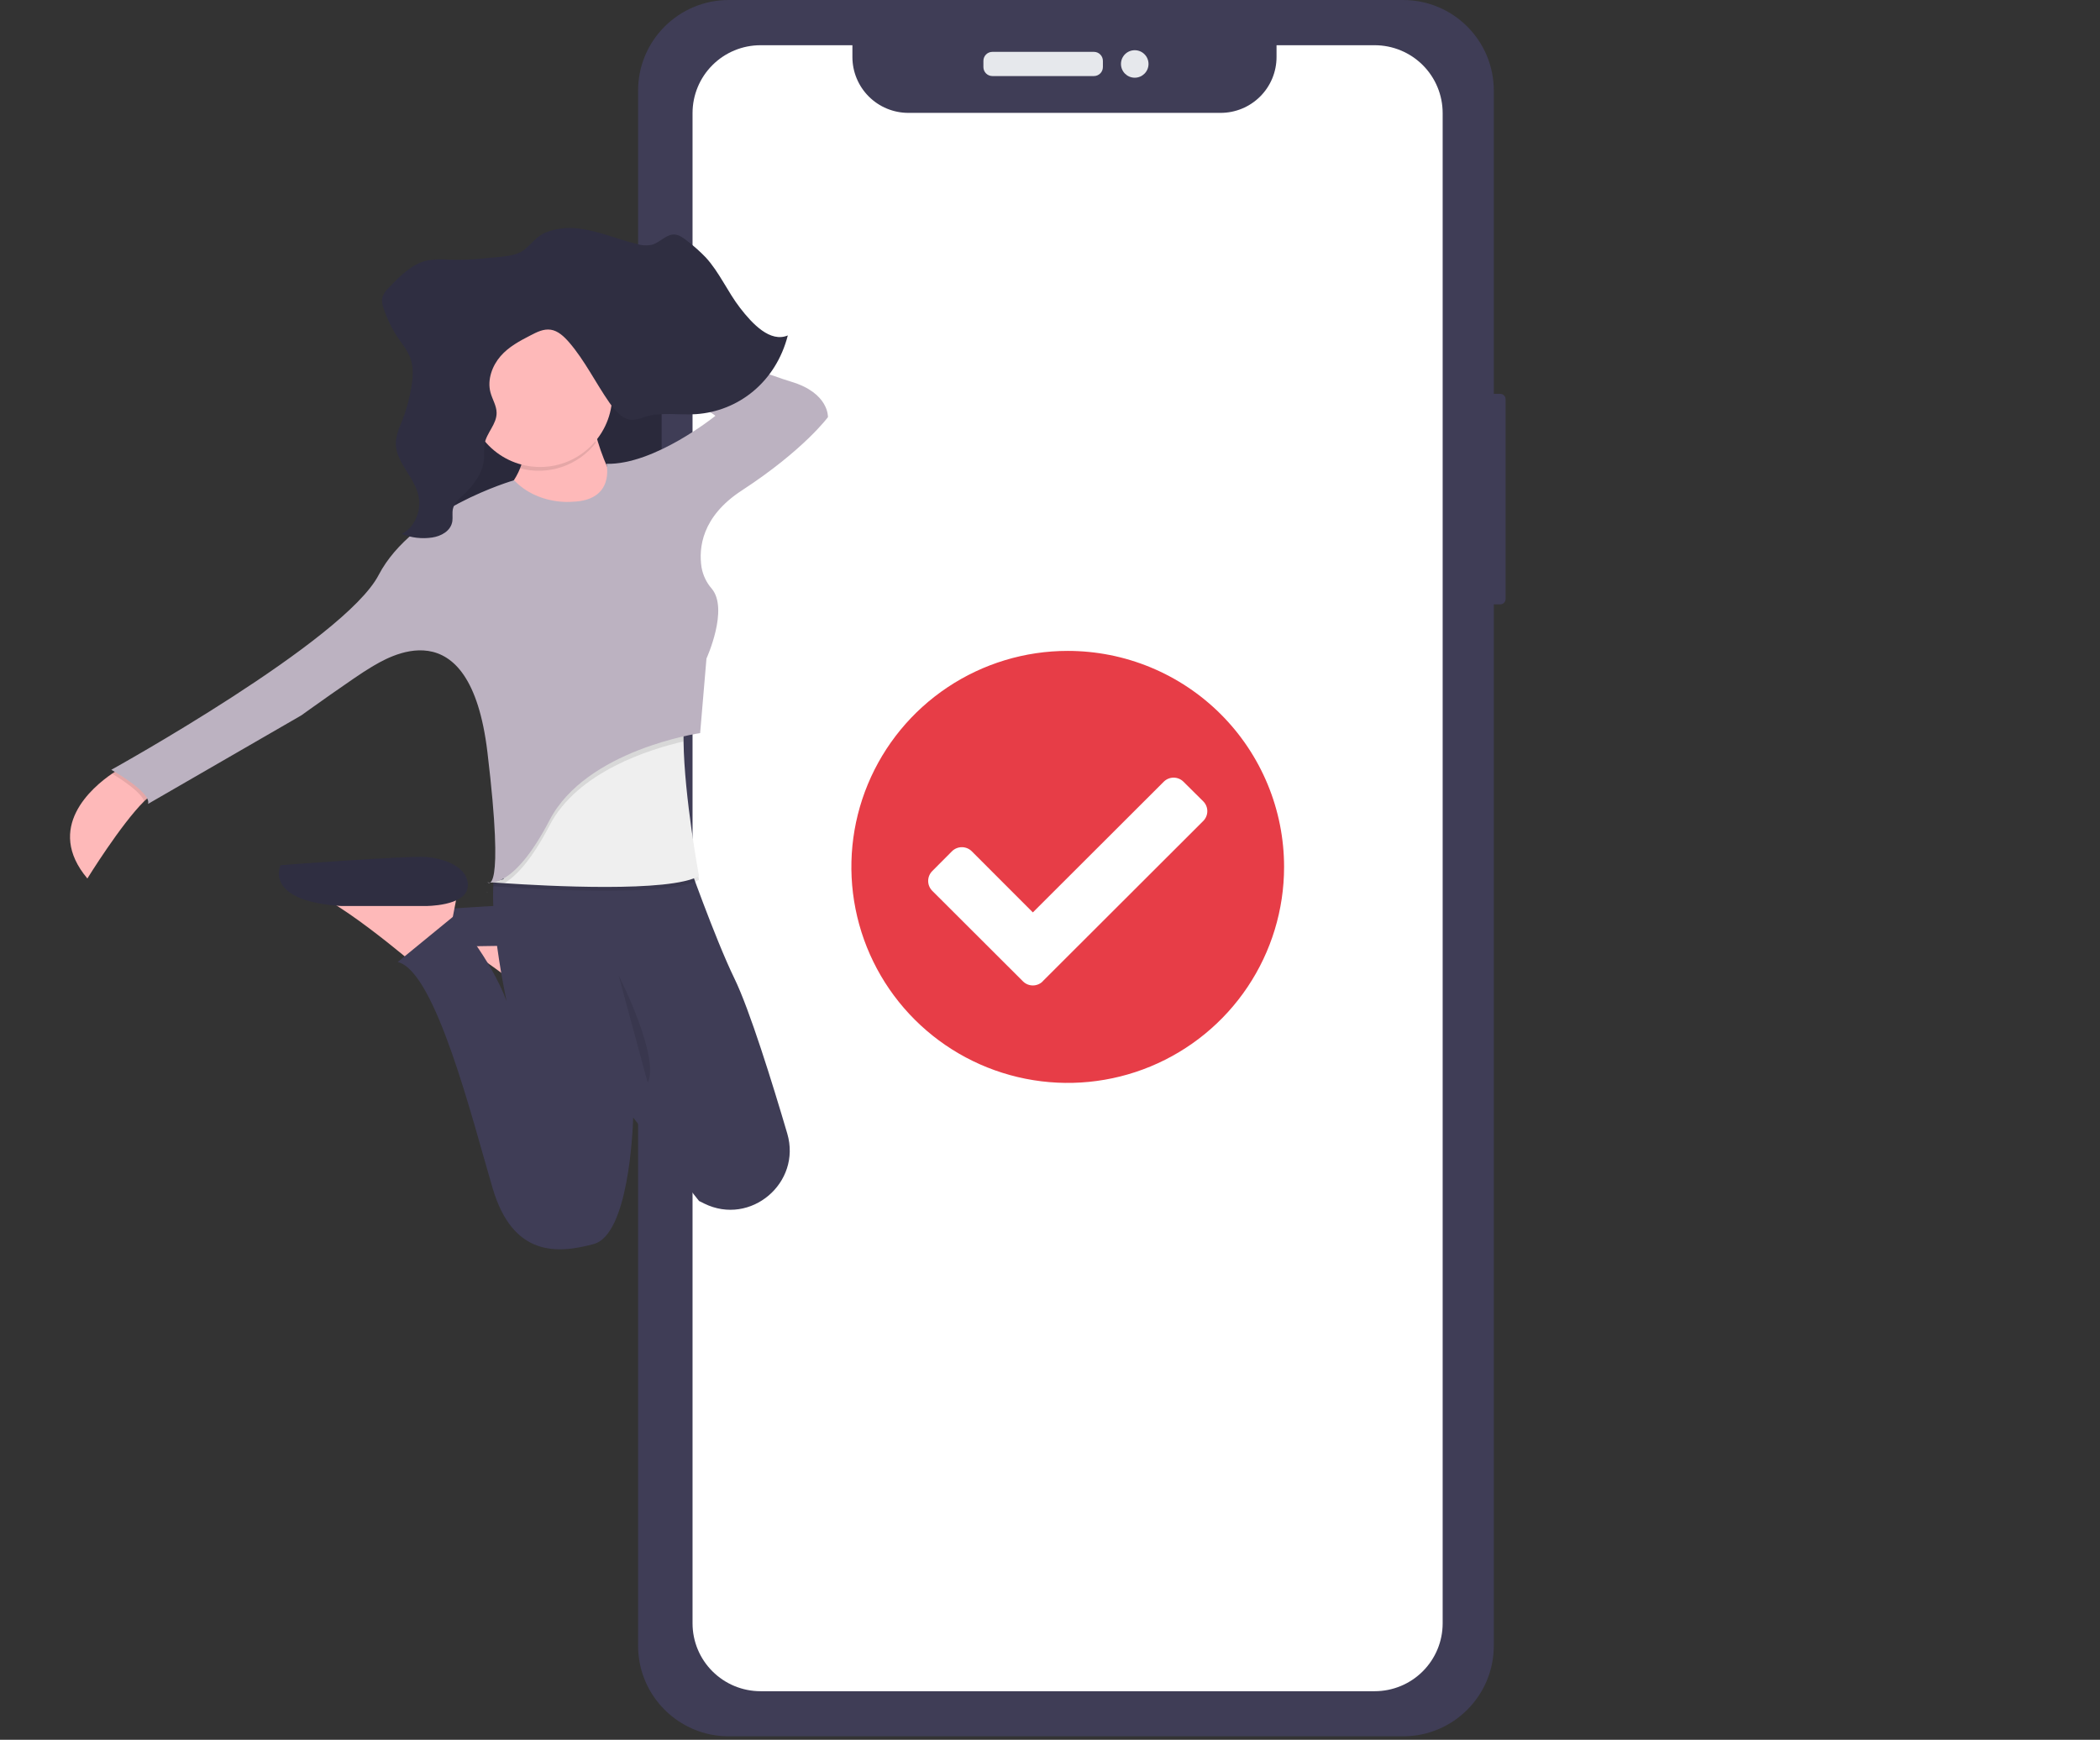<svg width="216" height="179" viewBox="0 0 216 179" fill="none" xmlns="http://www.w3.org/2000/svg">
<rect x="0" y="0" width="216" height="179" fill="#333333" stroke="none"/>
<path d="M154.312 40.524H152.777C152.474 40.524 152.229 40.769 152.229 41.072V61.631C152.229 61.934 152.474 62.179 152.777 62.179H154.312C154.614 62.179 154.86 61.934 154.86 61.631V41.072C154.86 40.769 154.614 40.524 154.312 40.524Z" fill="#3F3D56"/>
<path d="M144.317 0H74.963C69.81 0 65.632 4.172 65.632 9.319V169.323C65.632 174.469 69.81 178.642 74.963 178.642H144.317C149.47 178.642 153.648 174.469 153.648 169.323V9.319C153.648 4.172 149.47 0 144.317 0Z" fill="#3F3D56"/>
<path d="M141.398 4.653H131.301V5.866C131.301 6.621 131.152 7.369 130.863 8.066C130.574 8.764 130.149 9.397 129.615 9.931C129.08 10.465 128.445 10.888 127.747 11.177C127.048 11.465 126.299 11.614 125.543 11.613H93.434C92.678 11.614 91.93 11.465 91.231 11.177C90.532 10.888 89.898 10.465 89.363 9.931C88.828 9.397 88.404 8.764 88.115 8.066C87.825 7.369 87.676 6.621 87.676 5.866V4.653H78.223C76.369 4.653 74.591 5.389 73.281 6.698C71.969 8.007 71.233 9.783 71.233 11.634V167.02C71.233 168.871 71.969 170.647 73.281 171.956C74.591 173.265 76.369 174.001 78.223 174.001H141.398C143.252 174.001 145.03 173.265 146.34 171.956C147.651 170.647 148.388 168.871 148.388 167.02V11.646C148.389 10.728 148.21 9.819 147.859 8.971C147.509 8.122 146.994 7.351 146.345 6.702C145.695 6.052 144.924 5.537 144.075 5.186C143.227 4.834 142.317 4.653 141.398 4.653Z" fill="white"/>
<path d="M112.515 5.335H102.077C101.565 5.335 101.15 5.749 101.15 6.26V6.901C101.15 7.412 101.565 7.826 102.077 7.826H112.515C113.026 7.826 113.441 7.412 113.441 6.901V6.26C113.441 5.749 113.026 5.335 112.515 5.335Z" fill="#E6E8EC"/>
<path d="M116.717 7.995C117.499 7.995 118.133 7.362 118.133 6.581C118.133 5.799 117.499 5.166 116.717 5.166C115.934 5.166 115.3 5.799 115.3 6.581C115.3 7.362 115.934 7.995 116.717 7.995Z" fill="#E6E8EC"/>
<path d="M110.178 108.142C119.373 108.142 126.828 100.697 126.828 91.514C126.828 82.331 119.373 74.886 110.178 74.886C100.982 74.886 93.528 82.331 93.528 91.514C93.528 100.697 100.982 108.142 110.178 108.142Z" fill="white"/>
<path d="M132.077 89.192C132.077 93.588 130.772 97.884 128.326 101.539C125.881 105.193 122.405 108.042 118.339 109.724C114.273 111.406 109.798 111.846 105.482 110.988C101.165 110.13 97.2 108.014 94.088 104.905C90.976 101.797 88.856 97.837 87.998 93.526C87.139 89.215 87.58 84.747 89.264 80.686C90.949 76.625 93.801 73.154 97.461 70.713C101.121 68.271 105.423 66.967 109.824 66.968C112.747 66.968 115.641 67.543 118.34 68.659C121.04 69.776 123.493 71.413 125.56 73.477C127.626 75.541 129.265 77.991 130.383 80.687C131.502 83.384 132.077 86.274 132.077 89.192ZM107.252 100.956L123.759 84.47C123.893 84.337 123.999 84.179 124.071 84.005C124.144 83.831 124.181 83.644 124.181 83.456C124.181 83.267 124.144 83.081 124.071 82.907C123.999 82.733 123.893 82.575 123.759 82.442L121.728 80.428C121.595 80.295 121.437 80.189 121.263 80.117C121.089 80.045 120.903 80.007 120.714 80.007C120.526 80.007 120.339 80.045 120.165 80.117C119.991 80.189 119.833 80.295 119.7 80.428L106.237 93.874L99.95 87.581C99.68 87.313 99.315 87.163 98.935 87.163C98.554 87.163 98.189 87.313 97.919 87.581L95.888 89.621C95.62 89.891 95.469 90.256 95.469 90.636C95.469 91.016 95.62 91.38 95.888 91.65L105.221 100.968C105.355 101.101 105.513 101.207 105.687 101.279C105.861 101.351 106.048 101.388 106.237 101.388C106.426 101.388 106.612 101.351 106.787 101.279C106.961 101.207 107.119 101.101 107.252 100.968L107.252 100.956Z" fill="#E73D47"/>
<path d="M68.388 35.218H68.158C67.855 35.218 67.61 35.463 67.61 35.766V41.079C67.61 41.382 67.855 41.627 68.158 41.627H68.388C68.691 41.627 68.936 41.382 68.936 41.079V35.766C68.936 35.463 68.691 35.218 68.388 35.218Z" fill="#3F3D56"/>
<path d="M68.508 46.953H68.109C67.807 46.953 67.561 47.197 67.561 47.5V57.558C67.561 57.861 67.807 58.106 68.109 58.106H68.508C68.811 58.106 69.056 57.861 69.056 57.558V47.5C69.056 47.197 68.811 46.953 68.508 46.953Z" fill="#3F3D56"/>
<path d="M68.46 62.008H68.133C67.831 62.008 67.585 62.253 67.585 62.556V72.71C67.585 73.012 67.831 73.257 68.133 73.257H68.46C68.763 73.257 69.008 73.012 69.008 72.71V62.556C69.008 62.253 68.763 62.008 68.46 62.008Z" fill="#3F3D56"/>
<path d="M49.955 91.754C49.993 91.791 50.042 91.814 50.095 91.821C50.147 91.828 50.2 91.818 50.246 91.792C50.148 91.793 50.05 91.781 49.955 91.754Z" fill="url(#paint0_linear)"/>
<path d="M60.955 96.051L60.668 97.613L60.446 98.808L60.043 100.994L56.136 103.727C56.136 103.727 55.783 103.425 55.202 102.951C53.601 101.634 50.235 98.952 47.763 97.513C47.127 97.108 46.439 96.792 45.718 96.572L60.955 96.051Z" fill="#FEB9B9"/>
<path d="M58.088 97.214C58.088 97.214 62.645 97.995 62.911 96.051C63.178 94.108 60.566 93.058 58.352 92.927C56.139 92.796 42.852 93.708 42.852 93.708C42.852 93.708 40.509 96.83 48.973 97.352L58.088 97.214Z" fill="#3F3D56"/>
<path d="M68.053 33.088H44.217V61.315H68.053V33.088Z" fill="#2F2E41"/>
<path opacity="0.1" d="M68.053 33.216H44.217V61.443H68.053V33.216Z" fill="black"/>
<path d="M16.281 81.409C15.888 81.507 15.387 81.887 14.829 82.435C12.427 84.81 8.986 90.384 8.986 90.384C4.587 85.151 9.455 81.017 11.53 79.596C12.034 79.252 12.373 79.063 12.373 79.063L16.281 81.409Z" fill="#FEB9B9"/>
<path d="M60.694 41.997C60.694 41.997 61.866 50.191 65.904 52.142C69.941 54.094 60.694 57.74 60.694 57.74L48.06 53.054C48.06 53.054 55.224 50.712 53.791 43.818L60.694 41.997Z" fill="#FEB9B9"/>
<path d="M47.148 91.296L46.862 92.853L46.63 94.052L46.227 96.238L42.319 98.968C42.319 98.968 41.967 98.669 41.385 98.195C39.784 96.878 36.418 94.196 33.943 92.757C33.307 92.352 32.619 92.035 31.898 91.816L47.148 91.296Z" fill="#FEB9B9"/>
<path d="M43.767 93.216C43.767 93.216 47.856 93.245 48.102 91.296C48.348 89.347 45.874 88.302 43.767 88.171C41.66 88.041 28.86 89.013 28.86 89.013C28.86 89.013 27.044 92.694 35.096 93.215L43.767 93.216Z" fill="#2F2E41"/>
<path d="M72.438 123.83C72.259 123.742 72.08 123.652 71.904 123.564L71.424 122.959L65.122 114.978V115.116C65.079 116.449 64.625 127.011 61.086 127.986C57.309 129.026 52.752 129.287 50.675 122.263C48.598 115.239 44.803 99.89 40.906 98.979L46.703 94.231C46.703 94.231 50.542 98.715 52.106 103.006C52.047 102.74 49.397 90.371 51.572 88.183H70.592C70.592 88.183 73.528 96.534 75.54 100.671C77.107 103.884 79.459 111.478 80.973 116.617C82.472 121.692 77.205 126.173 72.438 123.83Z" fill="#3F3D56"/>
<path opacity="0.1" d="M71.896 90.515C68.96 92.25 56.07 91.543 51.877 91.261L50.735 91.178C50.612 91.178 50.753 91.109 50.753 91.109L50.871 89.928L53.996 81.995L70.732 72.303C70.393 73.324 70.281 74.886 70.308 76.674C70.385 82.422 71.896 90.515 71.896 90.515Z" fill="black"/>
<path d="M71.896 90.123C68.96 91.858 56.07 91.152 51.877 90.869L50.735 90.789L50.545 90.773L50.753 90.72L51.783 90.454L53.996 81.609L70.732 71.919C70.393 72.94 70.281 74.502 70.308 76.291C70.385 82.033 71.896 90.123 71.896 90.123Z" fill="#EFEFEF"/>
<path opacity="0.1" d="M70.297 76.285C66.894 77.069 59.404 79.368 56.527 84.922C54.608 88.619 52.993 90.205 51.866 90.869L50.724 90.789C50.731 90.766 50.737 90.743 50.742 90.72L51.773 90.453L53.986 81.609L70.721 71.919C70.386 72.935 70.27 74.497 70.297 76.285Z" fill="black"/>
<path opacity="0.1" d="M12.373 79.069L16.281 81.409C15.888 81.508 15.387 81.887 14.829 82.435C14.503 81.486 12.46 80.161 11.53 79.596C12.034 79.258 12.373 79.069 12.373 79.069Z" fill="black"/>
<path opacity="0.1" d="M50.027 90.941C49.985 90.964 49.936 90.972 49.888 90.965C49.84 90.959 49.796 90.937 49.761 90.904C49.847 90.929 49.937 90.942 50.027 90.941Z" fill="black"/>
<path d="M58.871 51.623C58.871 51.623 55.353 52.012 52.878 49.41C52.878 49.41 42.468 52.404 38.943 59.166C35.417 65.929 11.449 79.199 11.449 79.199C11.449 79.199 15.619 81.54 15.226 82.71L30.988 73.604C30.988 73.604 36.593 69.573 38.15 68.662C39.706 67.75 48.311 62.158 50.134 77.376C51.958 92.594 50.134 90.773 50.134 90.773C50.134 90.773 52.74 91.685 56.517 84.4C60.293 77.114 72.014 75.424 72.014 75.424L72.665 67.753C72.665 67.753 74.99 62.666 73.199 60.555C72.656 59.93 72.296 59.169 72.155 58.353C71.859 56.405 72.155 53.158 76.303 50.461C82.685 46.297 85.16 42.917 85.16 42.917C85.16 42.917 85.29 40.443 81.383 39.273C77.475 38.102 61.585 31.729 61.585 31.729L61.051 33.941L73.589 42.778C73.589 42.778 67.338 47.843 62.378 47.72C62.378 47.72 63.299 51.492 58.871 51.623Z" fill="#BCB2C1"/>
<path opacity="0.1" d="M61.283 45.564C60.975 44.521 60.735 43.46 60.563 42.386L53.66 44.207C53.965 45.523 53.91 46.897 53.503 48.184C54.914 48.561 56.405 48.513 57.789 48.046C59.173 47.58 60.389 46.717 61.283 45.564Z" fill="black"/>
<path d="M55.55 48.046C59.65 48.046 62.973 44.727 62.973 40.632C62.973 36.538 59.65 33.219 55.55 33.219C51.45 33.219 48.127 36.538 48.127 40.632C48.127 44.727 51.45 48.046 55.55 48.046Z" fill="#FEB9B9"/>
<path opacity="0.1" d="M63.624 100.335C63.624 100.335 67.922 108.79 66.619 111.389L63.624 100.335Z" fill="black"/>
<path d="M59.498 23.511C61.558 23.745 63.515 24.628 65.543 25.11C66.051 25.267 66.59 25.288 67.108 25.169C67.895 24.926 68.536 24.102 69.353 24.126C69.855 24.142 70.3 24.484 70.714 24.811C71.377 25.318 72.002 25.874 72.582 26.475C73.981 27.991 74.848 30.033 76.124 31.683C77.4 33.334 79.219 35.269 81.032 34.512C79.799 39.31 75.953 42.312 71.584 42.61C69.841 42.73 68.055 42.368 66.368 42.877C65.948 43.049 65.504 43.157 65.052 43.197C64.08 43.197 63.298 42.306 62.692 41.44C61.272 39.403 60.149 37.092 58.55 35.234C58.016 34.619 57.399 34.035 56.652 33.923C55.905 33.811 55.219 34.168 54.554 34.512C53.457 35.08 52.336 35.666 51.485 36.645C50.633 37.623 50.097 39.068 50.449 40.377C50.638 41.086 51.071 41.725 51.079 42.466C51.095 43.65 50.048 44.514 49.843 45.665C49.797 46.149 49.779 46.635 49.792 47.121C49.701 48.698 48.667 49.989 47.59 50.983C47.169 51.367 46.705 51.783 46.581 52.377C46.499 52.785 46.581 53.214 46.528 53.627C46.371 54.651 45.348 55.171 44.443 55.304C43.386 55.461 42.306 55.333 41.315 54.934C42.58 54.336 43.36 52.636 43.066 51.114C42.663 49.003 40.538 47.486 40.721 45.337C40.821 44.678 41.019 44.038 41.308 43.437C41.771 42.276 42.108 41.069 42.312 39.836C42.472 38.884 42.549 37.874 42.25 36.965C41.983 36.138 41.426 35.48 40.953 34.782C40.312 33.831 39.807 32.797 39.45 31.708C39.321 31.385 39.272 31.036 39.307 30.69C39.414 30.281 39.642 29.914 39.961 29.637C41.122 28.418 42.363 27.152 43.919 26.803C44.662 26.68 45.417 26.651 46.167 26.718C47.471 26.759 48.776 26.703 50.072 26.552C51.139 26.427 52.944 26.443 53.849 25.753C54.692 25.107 55.167 24.297 56.205 23.887C57.257 23.498 58.387 23.369 59.499 23.511L59.498 23.511Z" fill="#2F2E41"/>
<defs>
<linearGradient id="paint0_linear" x1="50.102" y1="91.824" x2="50.102" y2="91.754" gradientUnits="userSpaceOnUse">
<stop stop-color="#808080" stop-opacity="0.251"/>
<stop offset="0.54" stop-color="#808080" stop-opacity="0.122"/>
<stop offset="1" stop-color="#808080" stop-opacity="0.102"/>
</linearGradient>
</defs>
</svg>
